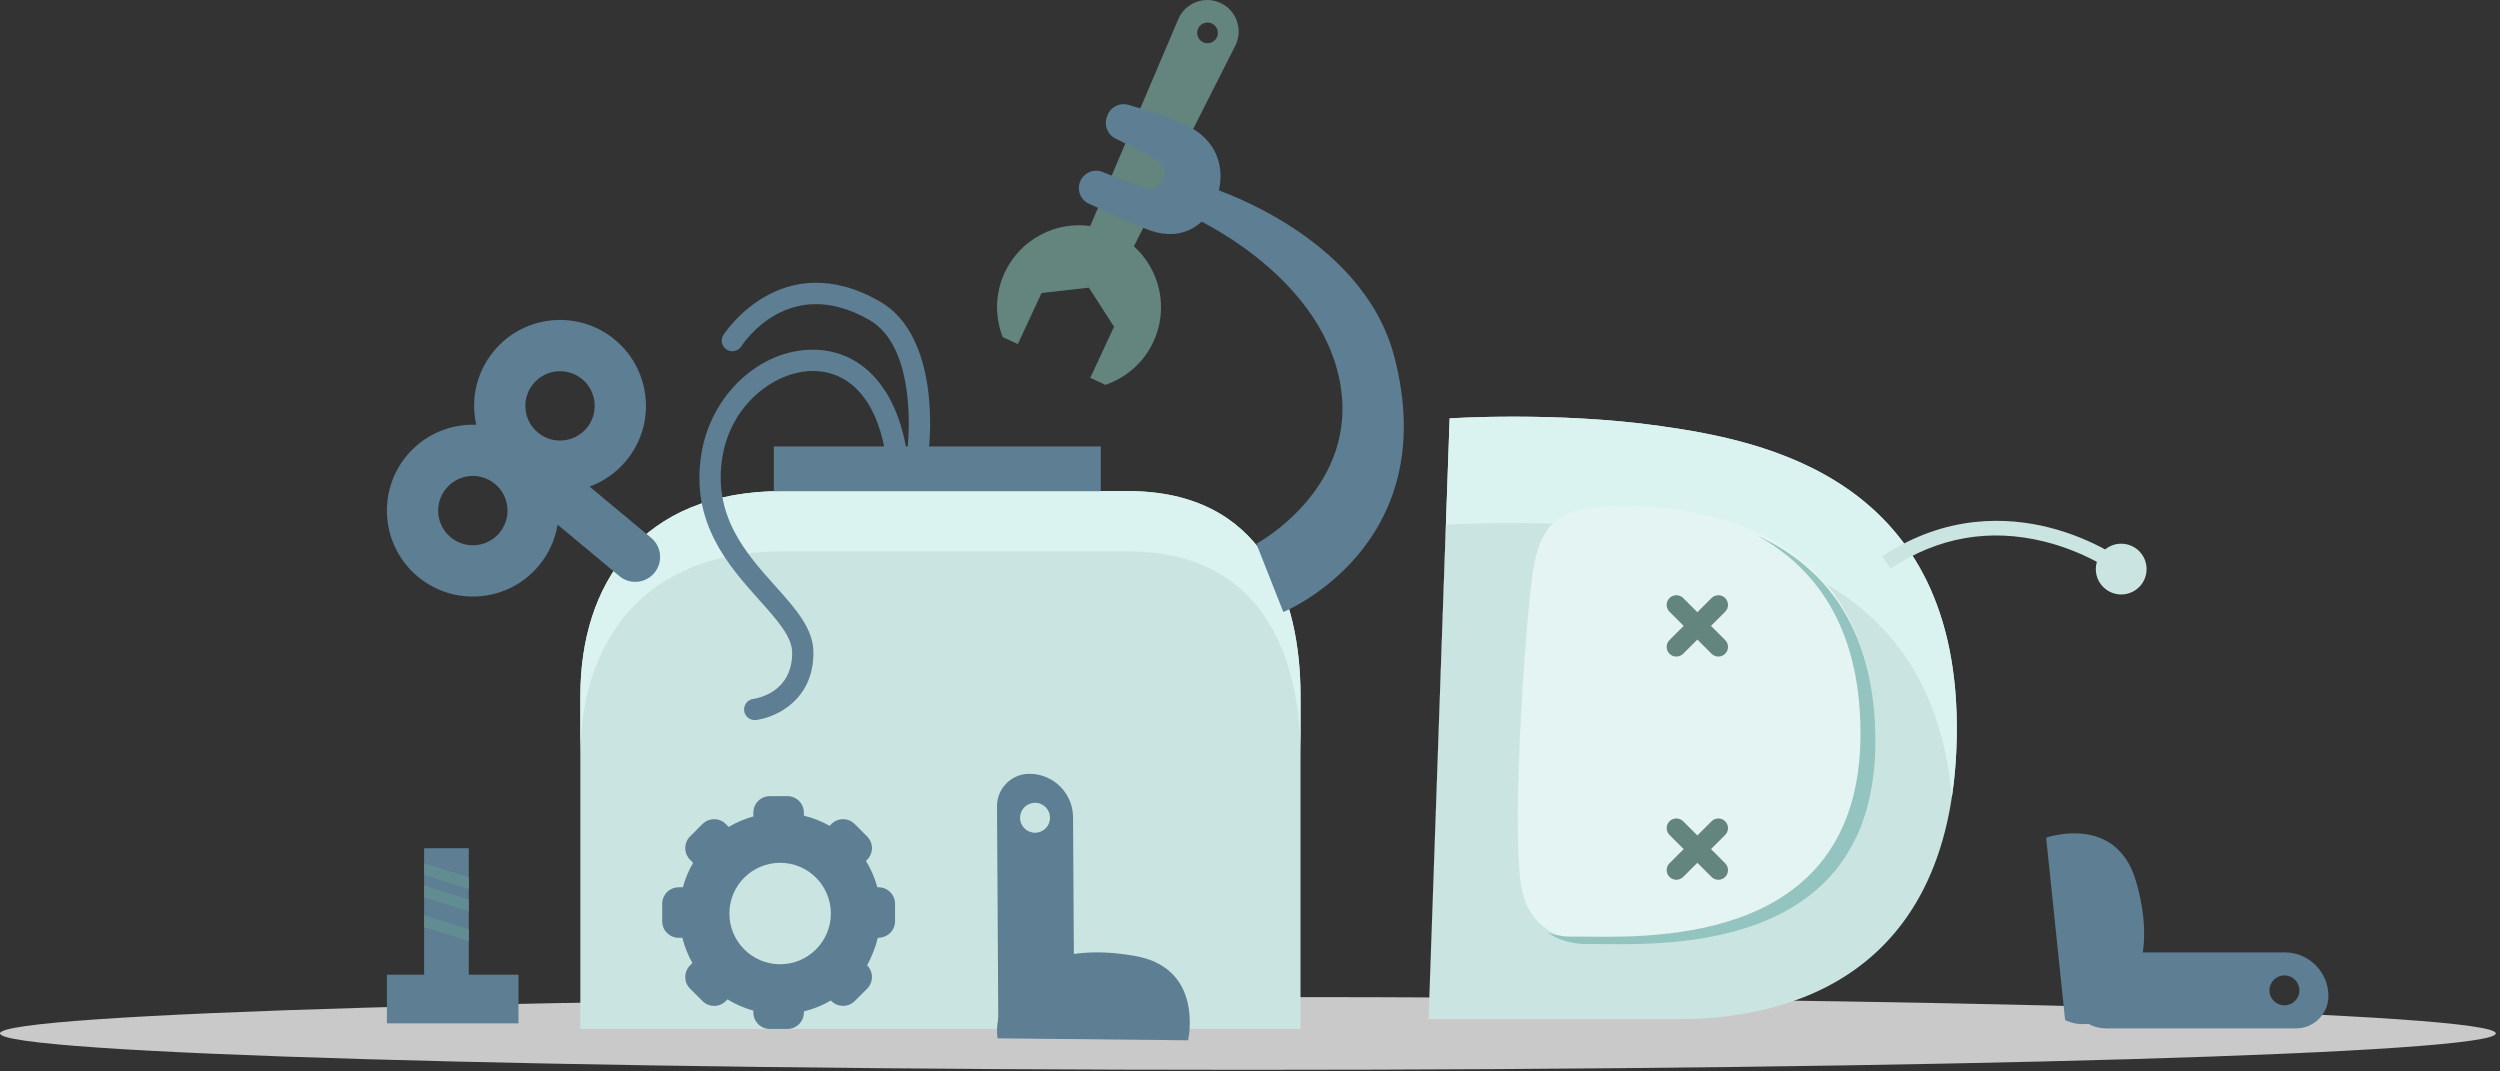 <svg height="144" viewBox="0 0 336 144" width="336" xmlns="http://www.w3.org/2000/svg"><rect x="0" y="0" width="336" height="144" fill="#333333" stroke="none"/><g fill="none" fill-rule="evenodd"><path d="m167.72 143.784c-92.63 0-167.72-2.19-167.72-4.892 0-2.701 75.09-4.892 167.72-4.892s167.72 2.191 167.72 4.892c0 2.702-75.09 4.892-167.72 4.892z" fill="#c9c9c9"/><path d="m78 93.522c0-14.906 8.059-27.522 27.152-27.522h46.409c18.13 0 23.23 14.141 23.23 27.522v44.767h-96.791z" fill="#cae5e1"/><path d="m105.152 66c-19.093 0-27.152 12.616-27.152 27.522v8.103c0-14.906 8.059-27.522 27.152-27.522h46.409c18.13 0 23.23 14.142 23.23 27.522v-8.103c0-13.381-5.1-27.522-23.23-27.522z" fill="#daf2f0"/><path d="m225.58 136.966c11.62 0 36.88-3.481 37.41-38.065.53-34.584-25.84-39.648-39.79-41.638-13.96-1.988-28.37-1.034-28.37-1.034l-2.83 80.737z" fill="#cae5e1"/><path d="m194.83 56.229-2.83 80.737 2.36-66.437s14.41-.954 28.36 1.034c13.1 1.867 37.15 6.448 39.6 35.631.39-2.545.62-5.3.67-8.293.53-34.584-25.84-39.649-39.79-41.638-13.96-1.988-28.37-1.034-28.37-1.034z" fill="#daf2f0"/><path d="m251.932 99.121c0-29.326-25.45-31.121-33.69-31.121s-11.29 1.596-12.33 9.585-2.61 32.118-1.57 40.808c1.05 8.691 9.13 7.997 9.13 7.997 8.61 0 38.46 2.058 38.46-27.269z" fill="#e4f4f2"/><path d="m250.05 98.604c0 29.327-29.85 27.269-38.46 27.269 0 0-1.67.133-3.59-.525 2.58 1.772 5.59 1.525 5.59 1.525 8.61 0 38.46 2.058 38.46-27.269 0-16.029-7.6-23.823-15.85-27.604 7.44 4.1 13.85 11.881 13.85 26.604z" fill="#94c4bf"/><path d="m162.875 3.155c.7.324 1 1.153.68 1.85-.32.698-1.15 1.001-1.85.676-.7-.324-1-1.153-.68-1.85.33-.698 1.16-1 1.85-.676zm3.14 2.998c1.09-2.133.19-4.747-1.98-5.758-2.17-1.01-4.75-.011-5.68 2.199l-11.83 27.781c-4.67-.646-9.4 1.775-11.5 6.271-1.32 2.841-1.32 5.954-.26 8.657l2.03.943 3.19-6.865 6.36-.722 3.38 5.251-3.19 6.866 2.03.943c2.75-.933 5.13-2.942 6.45-5.782 2.09-4.496.88-9.679-2.62-12.833z" fill="#64847e"/><g fill="#5d7e93"><path d="m307.03 135.12c-1.11 0-2.02-.902-2.02-2.013 0-1.112.91-2.014 2.02-2.014s2.01.902 2.01 2.014c0 1.111-.9 2.013-2.01 2.013zm-23.93-7.12c-2.82 0-5.1 2.286-5.1 5.107 0 2.82 2.28 5.107 5.1 5.107h25.49c2.4 0 4.35-1.946 4.35-4.347 0-3.24-2.63-5.867-5.87-5.867z"/><path d="m287.07 118.406c2.69 9.139 0 15.052-3.23 17.74-3.22 2.688-6.29.943-6.29.943l-2.55-24.501s9.38-3.321 12.07 5.818z"/><path d="m139.12 111.92c-1.11.007-2.02-.888-2.02-2-.01-1.112.89-2.018 2-2.025s2.02.889 2.02 2.001c.01 1.111-.88 2.019-2 2.024zm-.8-7.92c-2.4.014-4.34 1.971-4.32 4.372l.18 30.595 5.11-.03c2.82-.017 5.09-2.317 5.07-5.138l-.14-23.967c-.02-3.241-2.66-5.852-5.9-5.832z"/><path d="m152.534 128.477c-9.38-1.644-14.48 1.214-16.79 4.721s-1.66 6.355-1.66 6.355l25.59.262s2.24-9.694-7.14-11.338z"/><path d="m180.02 51.002c2.96 14.499-11.16 22.08-11.16 22.08l3.62 9.173s21.55-8.779 14.93-34.266c-4.35-16.756-25.29-22.989-25.29-22.989l-2.12 4.053s17.06 7.45 20.02 21.949z"/></g><g fill="#64847e"><path d="m230.032 87.862-5.65-5.646c-.51-.505-.51-1.332 0-1.838.5-.504 1.33-.504 1.84 0l5.64 5.646c.51.506.51 1.333 0 1.838-.5.506-1.33.506-1.83 0z"/><path d="m224.382 86.024 5.65-5.646c.5-.504 1.33-.504 1.83 0 .51.506.51 1.333 0 1.838l-5.64 5.646c-.51.506-1.34.506-1.84 0-.51-.505-.51-1.332 0-1.838z"/><path d="m230.032 117.862-5.65-5.645c-.51-.506-.51-1.332 0-1.838.5-.505 1.33-.505 1.84 0l5.64 5.645c.51.506.51 1.332 0 1.838-.5.505-1.33.505-1.83 0z"/><path d="m224.382 116.024 5.65-5.645c.5-.505 1.33-.505 1.83 0 .51.506.51 1.332 0 1.838l-5.64 5.645c-.51.505-1.34.505-1.84 0-.51-.506-.51-1.332 0-1.838z"/></g><g fill="#5d7e93"><path d="m98.031 122.778c0-3.766 3.051-6.818 6.817-6.818s6.818 3.052 6.818 6.818c0 3.765-3.052 6.817-6.818 6.817s-6.817-3.052-6.817-6.817zm19.883-3.526c-.34-1.266-.86-2.459-1.53-3.549l.16-.155c.86-.865.86-2.267 0-3.132l-1.67-1.667c-.86-.866-2.27-.866-3.132 0l-.241.242c-1.072-.607-2.233-1.07-3.461-1.367v-.409c0-1.223-.992-2.215-2.216-2.215h-2.356c-1.224 0-2.216.992-2.216 2.215v.513c-1.177.323-2.289.801-3.313 1.41l-.39-.389c-.865-.866-2.267-.866-3.133 0l-1.667 1.667c-.865.865-.865 2.267 0 3.132l.408.409c-.596 1.021-1.064 2.126-1.378 3.295h-.563c-1.224 0-2.216.992-2.216 2.215v2.357c0 1.223.992 2.216 2.216 2.216h.494c.298 1.202.756 2.34 1.351 3.39l-.312.313c-.865.864-.865 2.267 0 3.133l1.667 1.667c.866.864 2.268.864 3.133 0l.225-.225c1.069.657 2.238 1.168 3.478 1.509v.249c0 1.223.992 2.216 2.216 2.216h2.356c1.224 0 2.216-.993 2.216-2.216v-.145c1.292-.312 2.511-.809 3.628-1.464l.074.076c.862.864 2.272.864 3.132 0l1.67-1.667c.86-.866.86-2.269 0-3.133.61-1.178 1.12-2.404 1.44-3.703 1.32 0 2.31-.993 2.31-2.216v-2.357c0-1.223-.99-2.215-2.22-2.215z"/><path d="m52 137.538h17.682v-6.538h-17.682z"/><path d="m57 132.336h6.003v-18.336h-6.003z"/></g><g fill="#618c91"><path d="m57 117.592v-1.592l6.003 1.907v1.592z"/><path d="m57 120.592v-1.592l6.003 1.906v1.593z"/><path d="m57 124.592v-1.592l6.003 1.906v1.592z"/></g><g fill="#5d7e93"><path d="m100.016 95.527c-.099-.781.452-1.495 1.232-1.597.537-.073 5.246-.873 5.219-6.236-.01-2.118-2.046-4.394-4.404-7.029-4.155-4.643-9.325-10.422-7.785-19.75 1.297-7.85 7.827-13.915 14.93-13.915l.234.002c6.714.126 11.414 5.607 12.564 14.662.1.783-.46 1.5-1.24 1.599-.78.101-1.5-.456-1.6-1.239-.97-7.631-4.53-12.064-9.778-12.163l-.157-.001c-4.95 0-10.949 4.361-12.131 11.521-1.317 7.977 3.152 12.971 7.094 17.377 2.746 3.069 5.118 5.72 5.134 8.923.03 6.412-5.032 8.747-7.714 9.086l-.181.011c-.711 0-1.326-.528-1.417-1.251z"/><path d="m123.253 61.556c-.78-.092-1.34-.802-1.25-1.586.01-.131 1.44-13.187-5.17-16.973-10.828-6.2-16.94 3.145-17.195 3.546-.422.666-1.304.866-1.971.444-.666-.421-.867-1.3-.448-1.968.076-.122 7.797-12.084 21.034-4.504 8.25 4.724 6.66 19.173 6.59 19.786-.08.727-.7 1.264-1.42 1.264z"/><path d="m78.85 57.531c-1.646 1.978-4.585 2.246-6.563.6s-2.247-4.584-.6-6.563c1.647-1.977 4.585-2.246 6.563-.599 1.978 1.646 2.246 4.585.6 6.562zm-11.72 14.077c-1.646 1.978-4.584 2.246-6.562.599-1.978-1.646-2.246-4.584-.6-6.562 1.647-1.978 4.585-2.246 6.563-.6 1.977 1.647 2.246 4.585.599 6.563zm-3.127-14.52c-3.461-.134-6.943 1.281-9.33 4.148-4.081 4.903-3.415 12.185 1.487 16.267 4.902 4.081 12.185 3.415 16.266-1.487 1.362-1.637 2.194-3.54 2.517-5.5l8.298 6.908c1.418 1.181 3.525.988 4.706-.43 1.18-1.419.987-3.525-.431-4.706l-8.28-6.893c1.852-.675 3.556-1.831 4.909-3.455 4.081-4.903 3.415-12.185-1.486-16.267-4.903-4.081-12.186-3.415-16.267 1.487-2.387 2.867-3.147 6.549-2.389 9.928z"/><path d="m148.735 15.802c-.37 1.13.17 2.359 1.25 2.85l5.38 2.721c.99.499 1.43 1.669 1.02 2.696-.43 1.094-1.67 1.628-2.77 1.195l-5.55-2.199c-1.13-.377-2.36.154-2.85 1.232-.54 1.174-.03 2.562 1.15 3.094 1.94.879 4.91 2.205 7.55 3.332 4.4 1.876 7.93.003 9.46-3.747 1.53-3.751.57-8.221-4.29-10.291-2.82-1.204-5.6-2.077-7.44-2.597-1.2-.338-2.45.33-2.84 1.512z"/><path d="m104 66.016h43.948v-6.016h-43.948z"/></g><path d="m282.93 73.844c1.33-1.093 3.3-1.024 4.56.214 1.34 1.324 1.35 3.484.03 4.825-1.33 1.34-3.49 1.353-4.83.029-.93-.915-1.22-2.231-.87-3.399-1.64-.878-4.07-1.982-7.02-2.718-7.38-1.835-14.34-.616-20.7 3.622l-1.1-1.656c8.55-5.702 16.88-5.257 22.35-3.879 3.23.813 5.84 2.017 7.58 2.962z" fill="#cae5e1"/></g></svg>